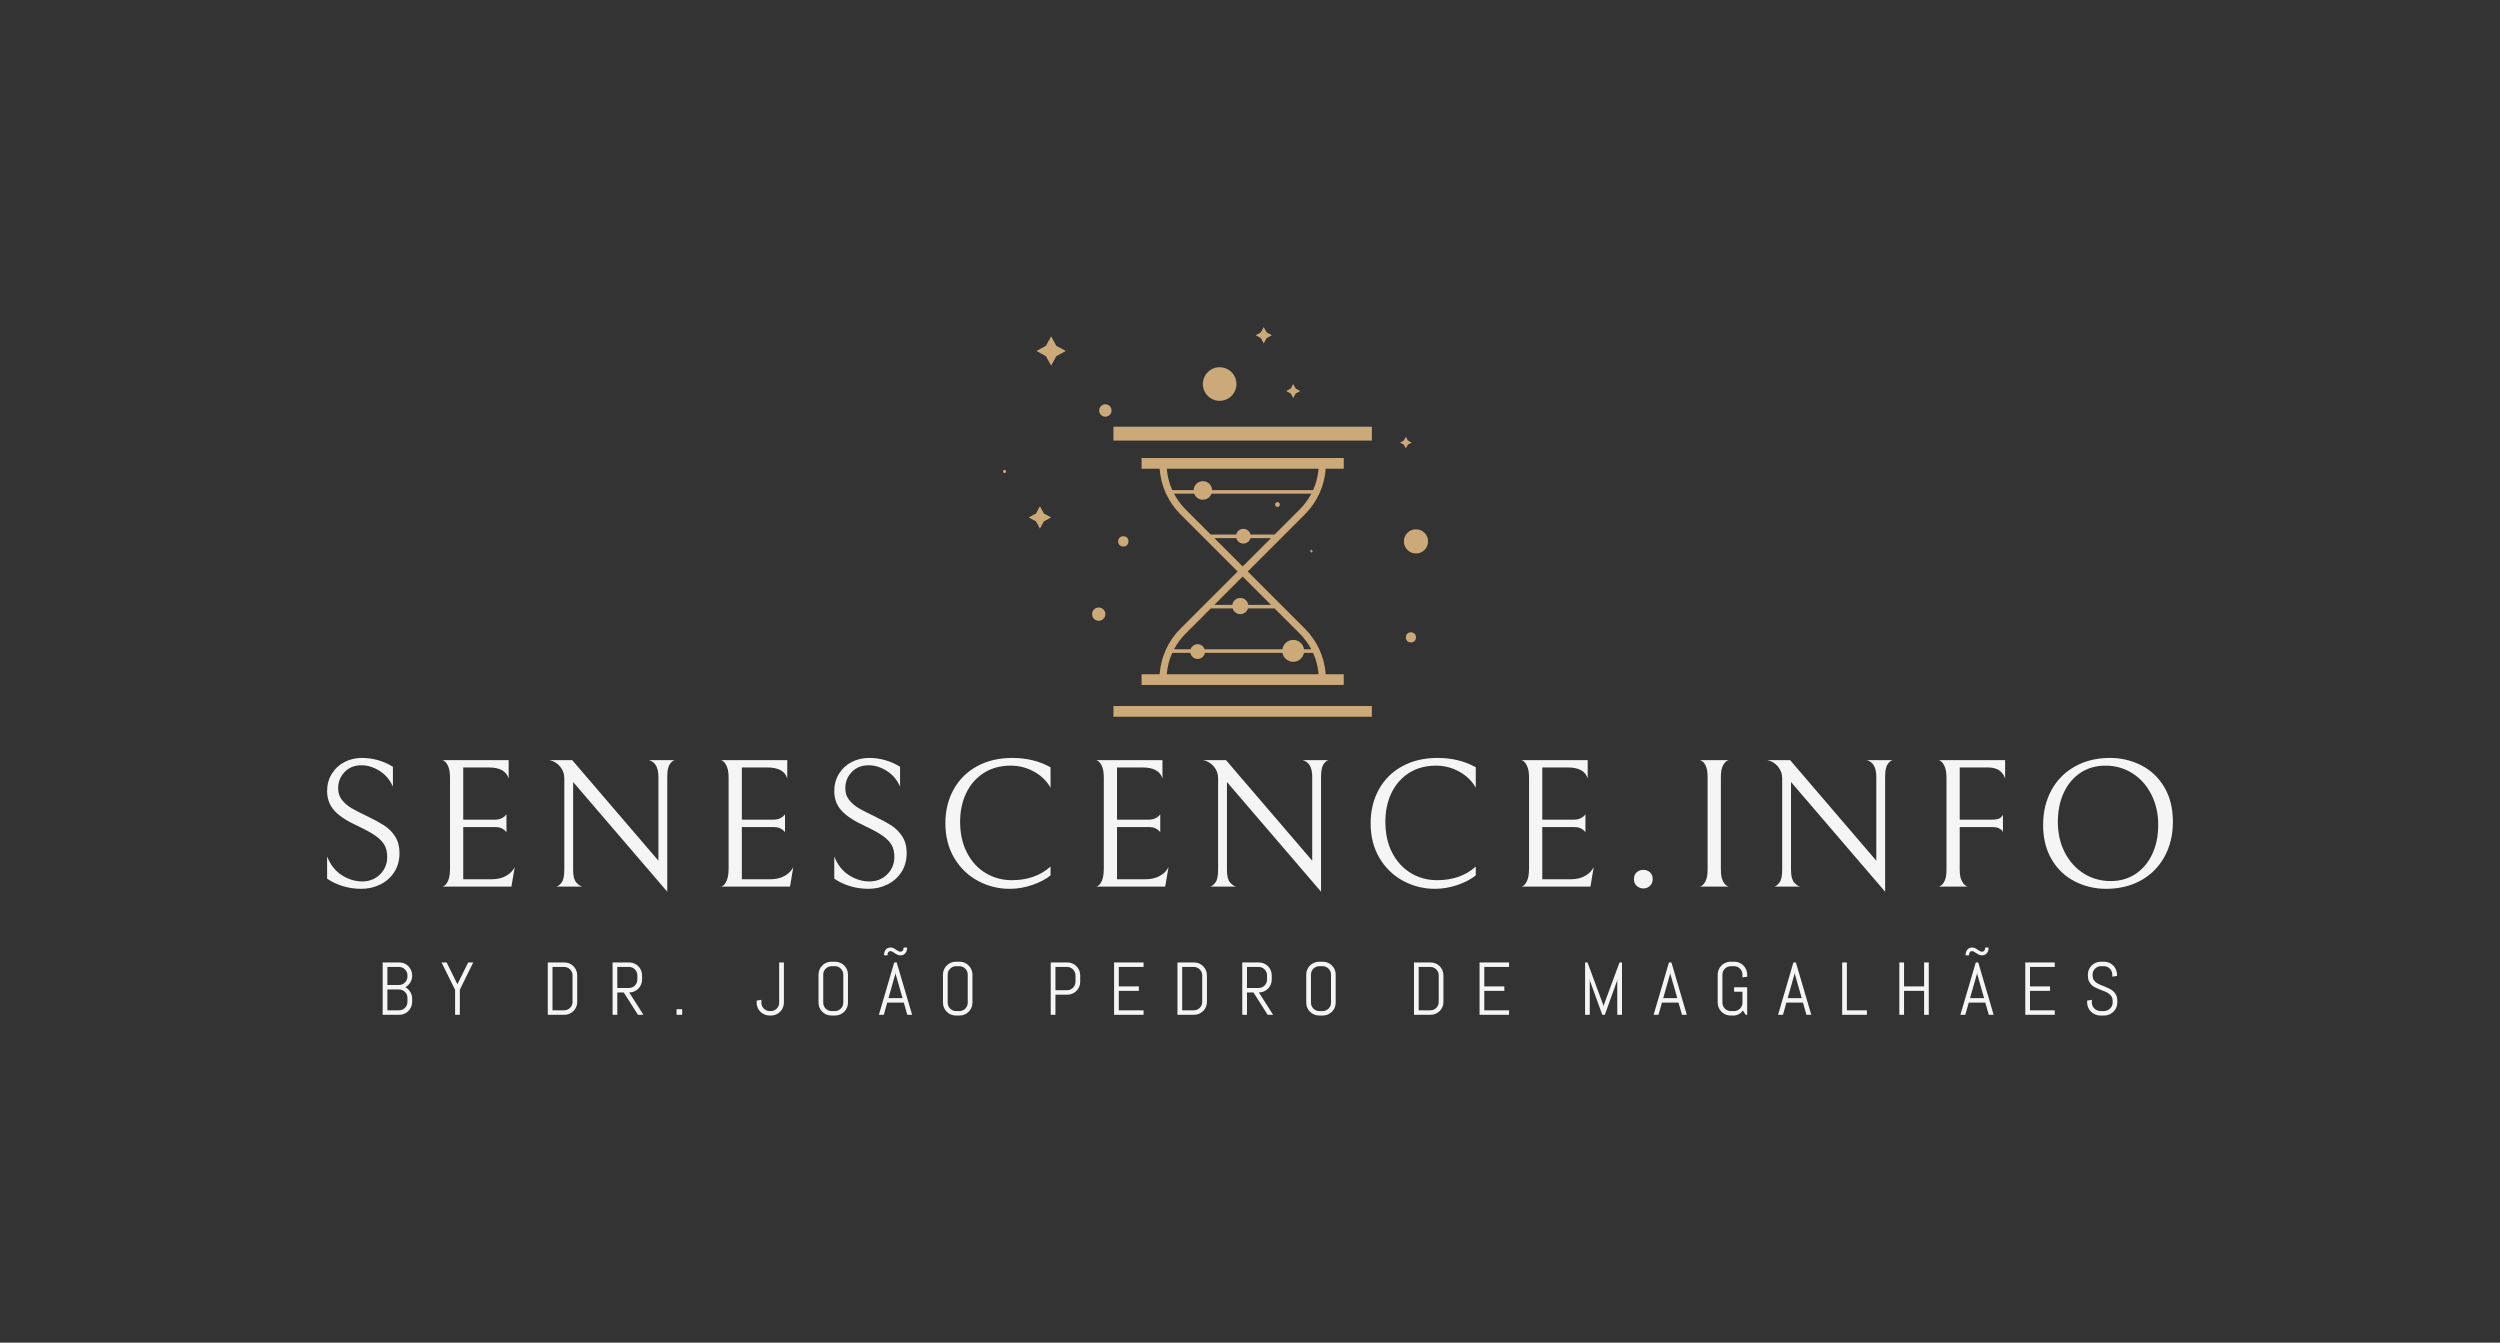 <svg xmlns="http://www.w3.org/2000/svg" viewBox="20.005 146.092 534.99 287.321"><rect x="20.005" y="146.092" width="534.99" height="287.321" fill="#333333" stroke="none"/> <svg xmlns="http://www.w3.org/2000/svg" xmlns:xlink="http://www.w3.org/1999/xlink" version="1.1" id="dddd_1" x="234.642" y="216.092" viewBox="1290.1 391 2419.8 2218" xml:space="preserve" height="83.38" width="90.966" preserveAspectRatio="xMinYMin" enable-background="new 0 0 5000 3000" style="overflow: visible;"><rect x="1918.9" y="957.9" width="1471" height="79" style="fill: #cba978; fill-opacity: 1;"></rect><rect x="1918.9" y="2548" width="1471" height="61" style="fill: #cba978; fill-opacity: 1;"></rect><path d="M2181.7,2367.1h-102.7v61h1151v-61h-102.7c-7.2-98-48.5-189.3-118.7-259.6l-325.3-325.3l325.3-325.3   c70.2-70.2,111.5-161.6,118.7-259.7H3230v-61h-1151v61h102.7c7.2,98.1,48.4,189.4,118.7,259.7l325.3,325.3l-325.4,325.3   C2230.1,2177.8,2188.9,2269.1,2181.7,2367.1z M2222.4,2367.1c3.5-42.5,13.9-83.6,31.2-121.8h103.1c3.5,19.7,20.6,34.8,41.3,34.8   c20.7,0,37.9-15,41.3-34.8h441.5c5.4,29,30.7,51,61.3,51c30.6,0,55.9-22,61.3-51h51.9c17.3,38.2,27.7,79.3,31.2,121.8H2222.4z    M3086.5,1197.2c-3.5,42.5-13.9,83.6-31.1,121.8h-574.8c-1-28.4-24.1-51.1-52.7-51.1c-28.6,0-51.7,22.7-52.7,51.1h-121.6   c-17.3-38.2-27.7-79.3-31.1-121.8H3086.5z M2263.7,1339.3h114.7c7.5,20.1,26.7,34.4,49.4,34.4c22.7,0,41.9-14.4,49.4-34.4h567.9   c-17.1,32.3-38.8,62.3-65.4,88.8L2836,1571.9h-136.6c-4.3-18.7-20.9-32.6-40.9-32.6s-36.6,13.9-40.9,32.6h-144.8l-143.8-143.7   C2302.5,1401.6,2280.8,1371.6,2263.7,1339.3z M2493.2,1592.2H2618c4.8,17.9,21,31.2,40.5,31.2s35.7-13.3,40.5-31.2h116.7   l-161.3,161.2L2493.2,1592.2z M2815.6,1972.1h-129.3c-3.3-22.2-22.3-39.4-45.4-39.4c-23.2,0-42.2,17.1-45.5,39.4h-102.2   l161.2-161.2L2815.6,1972.1z M2472.9,1992.4H2597c5.8,18.8,23.1,32.6,43.9,32.6s38-13.8,43.9-32.6H2836l143.8,143.8   c26.5,26.5,48.2,56.5,65.3,88.8h-41.5c-4.4-30.2-30.1-53.5-61.5-53.5c-31.4,0-57.1,23.3-61.5,53.5h-442.8   c-5.5-16.8-21.1-29-39.8-29c-18.7,0-34.3,12.2-39.8,29h-94.4c17.1-32.2,38.8-62.2,65.3-88.8L2472.9,1992.4z" style="fill: #cba978; fill-opacity: 1;"></path><circle cx="2852.5" cy="1400.9" r="13.6" style="fill: #cba978; fill-opacity: 1;"></circle><circle cx="2523.4" cy="715" r="95.6" style="fill: #cba978; fill-opacity: 1;"></circle><circle cx="1872.8" cy="865.6" r="35.3" style="fill: #cba978; fill-opacity: 1;"></circle><circle cx="1299" cy="1212.8" r="8.9" style="fill: #cba978; fill-opacity: 1;"></circle><circle cx="1975.1" cy="1610.8" r="29.5" style="fill: #cba978; fill-opacity: 1;"></circle><circle cx="1835" cy="2025" r="37.8" style="fill: #cba978; fill-opacity: 1;"></circle><circle cx="3612.2" cy="2157.2" r="28.9" style="fill: #cba978; fill-opacity: 1;"></circle><circle cx="3641" cy="1610.8" r="68.9" style="fill: #cba978; fill-opacity: 1;"></circle><polygon points="2774.4,483.5 2790.8,453.6 2820.7,437.2 2790.8,420.9 2774.4,391 2758.1,420.9 2728.2,437.2 2758.1,453.6  " style="fill: #cba978; fill-opacity: 1;"></polygon><polygon points="2942.1,795 2956.2,769.1 2982.1,755 2956.2,740.9 2942.1,715 2927.9,740.9 2902.1,755 2927.9,769.1  " style="fill: #cba978; fill-opacity: 1;"></polygon><polygon points="3595,1060 3616.3,1048.3 3595,1036.6 3583.3,1015.3 3571.6,1036.6 3550.2,1048.3 3571.6,1060 3583.3,1081.4  " style="fill: #cba978; fill-opacity: 1;"></polygon><polygon points="3042,1662.6 3035.6,1666.1 3042,1669.6 3045.5,1676 3049,1669.6 3055.5,1666.1 3049,1662.6 3045.5,1656.1  " style="fill: #cba978; fill-opacity: 1;"></polygon><polygon points="1564.1,443.3 1534.5,497.3 1480.5,526.9 1534.5,556.5 1564.1,610.5 1593.6,556.5 1647.7,526.9 1593.6,497.3  " style="fill: #cba978; fill-opacity: 1;"></polygon><polygon points="1500.3,1410.7 1477.8,1451.9 1436.6,1474.4 1477.8,1497 1500.3,1538.2 1522.9,1497 1564.1,1474.4 1522.9,1451.9     " style="fill: #cba978; fill-opacity: 1;"></polygon></svg> <svg xmlns="http://www.w3.org/2000/svg" y="348.853" viewBox="1.28 1.27 371.21 14.56" x="101.895" height="14.56" width="371.21" style="overflow: visible;"><g fill="#F5F5F5" fill-opacity="1" style=""><path d="M7.59 12.92L7.59 12.92Q7.59 13.49 7.37 13.99Q7.16 14.49 6.78 14.87Q6.41 15.24 5.90 15.46Q5.40 15.67 4.83 15.67L4.83 15.67L1.28 15.67L1.28 4.47L4.83 4.47Q5.40 4.47 5.90 4.68Q6.41 4.90 6.78 5.27Q7.16 5.65 7.37 6.15Q7.59 6.66 7.59 7.23L7.59 7.23L7.59 7.34Q7.59 7.73 7.48 8.10Q7.38 8.46 7.18 8.77Q6.98 9.09 6.72 9.34Q6.45 9.59 6.13 9.77L6.13 9.77Q6.45 9.94 6.72 10.19Q6.98 10.45 7.18 10.76Q7.38 11.08 7.48 11.44Q7.59 11.80 7.59 12.20L7.59 12.20L7.59 12.92ZM6.58 12.92L6.58 12.04Q6.58 11.66 6.44 11.34Q6.30 11.02 6.05 10.77Q5.80 10.53 5.48 10.39Q5.16 10.25 4.78 10.25L4.78 10.25L2.29 10.25L2.29 14.71L4.78 14.71Q5.16 14.71 5.48 14.57Q5.80 14.43 6.05 14.19Q6.30 13.95 6.44 13.62Q6.58 13.30 6.58 12.92L6.58 12.92ZM6.58 7.49L6.58 7.23Q6.58 6.85 6.44 6.53Q6.30 6.20 6.05 5.96Q5.80 5.71 5.48 5.57Q5.16 5.43 4.78 5.43L4.78 5.43L2.29 5.43L2.29 9.29L4.78 9.29Q5.16 9.29 5.48 9.15Q5.80 9.01 6.05 8.76Q6.30 8.52 6.44 8.19Q6.58 7.87 6.58 7.49L6.58 7.49ZM20.66 4.47L17.79 10.31L17.79 15.67L16.78 15.67L16.78 10.33L13.88 4.47L14.97 4.47L17.27 9.13L19.58 4.47L20.66 4.47ZM42.91 12.92L42.91 12.92Q42.91 13.49 42.70 13.99Q42.48 14.49 42.11 14.87Q41.73 15.24 41.23 15.46Q40.73 15.67 40.16 15.67L40.16 15.67L36.61 15.67L36.61 4.47L40.16 4.47Q40.73 4.47 41.23 4.68Q41.73 4.90 42.11 5.27Q42.48 5.65 42.70 6.15Q42.91 6.66 42.91 7.23L42.91 7.23L42.91 12.92ZM41.91 12.92L41.91 7.23Q41.91 6.85 41.77 6.53Q41.63 6.20 41.38 5.96Q41.13 5.71 40.81 5.57Q40.48 5.43 40.11 5.43L40.11 5.43L37.62 5.43L37.62 14.71L40.11 14.71Q40.48 14.71 40.81 14.57Q41.13 14.43 41.38 14.19Q41.63 13.95 41.77 13.62Q41.91 13.30 41.91 12.92L41.91 12.92ZM57.08 15.67L55.91 15.67L52.87 10.89L51.49 10.89L51.49 15.67L50.48 15.67L50.48 4.47L54.04 4.47Q54.61 4.47 55.11 4.68Q55.61 4.90 55.98 5.27Q56.36 5.65 56.57 6.15Q56.79 6.66 56.79 7.23L56.79 7.23L56.79 8.13Q56.79 8.70 56.57 9.21Q56.36 9.71 55.98 10.09Q55.61 10.46 55.11 10.68Q54.61 10.89 54.04 10.89L54.04 10.89L57.08 15.67ZM55.78 8.13L55.78 7.23Q55.78 6.85 55.64 6.53Q55.50 6.20 55.26 5.96Q55.01 5.71 54.69 5.57Q54.36 5.43 53.99 5.43L53.99 5.43L51.49 5.43L51.49 9.93L53.99 9.93Q54.36 9.93 54.69 9.79Q55.01 9.65 55.26 9.40Q55.50 9.16 55.64 8.83Q55.78 8.51 55.78 8.13L55.78 8.13ZM65.37 15.67L64.17 15.67L64.17 14.47L65.37 14.47L65.37 15.67ZM87.14 13.08L87.14 13.08Q87.14 13.65 86.92 14.15Q86.71 14.65 86.33 15.02Q85.96 15.40 85.46 15.61Q84.96 15.83 84.39 15.83L84.39 15.83L84.07 15.83Q83.50 15.83 82.99 15.61Q82.49 15.40 82.11 15.02Q81.74 14.65 81.52 14.15Q81.31 13.65 81.31 13.08L81.31 13.08L81.31 12.63L82.32 12.47L82.32 13.08Q82.32 13.45 82.46 13.78Q82.60 14.10 82.85 14.35Q83.09 14.59 83.42 14.73Q83.74 14.88 84.11 14.88L84.11 14.88L84.34 14.88Q84.71 14.88 85.04 14.73Q85.36 14.59 85.61 14.35Q85.85 14.10 85.99 13.78Q86.13 13.45 86.13 13.08L86.13 13.08L86.13 4.47L87.14 4.47L87.14 13.08ZM100.85 13.08L100.85 13.08Q100.85 13.65 100.64 14.15Q100.42 14.65 100.05 15.02Q99.67 15.40 99.17 15.61Q98.67 15.83 98.10 15.83L98.10 15.83L97.31 15.83Q96.74 15.83 96.23 15.61Q95.73 15.40 95.35 15.02Q94.98 14.65 94.76 14.15Q94.55 13.65 94.55 13.08L94.55 13.08L94.55 7.06Q94.55 6.49 94.76 5.99Q94.98 5.49 95.35 5.12Q95.73 4.74 96.23 4.53Q96.74 4.31 97.31 4.31L97.31 4.31L98.10 4.31Q98.67 4.31 99.17 4.53Q99.67 4.74 100.05 5.12Q100.42 5.49 100.64 5.99Q100.85 6.49 100.85 7.06L100.85 7.06L100.85 13.08ZM99.85 13.08L99.85 7.06Q99.85 6.69 99.71 6.36Q99.57 6.04 99.32 5.80Q99.08 5.55 98.76 5.41Q98.43 5.27 98.06 5.27L98.06 5.27L97.35 5.27Q96.98 5.27 96.65 5.41Q96.33 5.55 96.08 5.80Q95.84 6.04 95.70 6.36Q95.56 6.69 95.56 7.06L95.56 7.06L95.56 13.08Q95.56 13.45 95.70 13.78Q95.84 14.10 96.08 14.35Q96.33 14.59 96.65 14.73Q96.98 14.88 97.35 14.88L97.35 14.88L98.06 14.88Q98.43 14.88 98.76 14.73Q99.08 14.59 99.32 14.35Q99.57 14.10 99.71 13.78Q99.85 13.45 99.85 13.08L99.85 13.08ZM113.54 15.67L112.80 13.06L109.25 13.06L108.52 15.67L107.47 15.67L110.75 4.47L111.28 4.47L114.58 15.67L113.54 15.67ZM110.99 6.94L109.52 12.10L112.53 12.10L111.05 6.94L111.02 6.52L110.99 6.94ZM112.09 2.16L112.09 2.16Q112.42 2.16 112.59 1.92Q112.77 1.67 112.77 1.27L112.77 1.27L113.51 1.27Q113.51 1.63 113.42 1.93Q113.33 2.23 113.15 2.46Q112.97 2.69 112.70 2.82Q112.43 2.95 112.08 2.95L112.08 2.95Q111.70 2.95 111.42 2.81Q111.13 2.67 110.89 2.50Q110.64 2.34 110.42 2.20Q110.20 2.05 109.95 2.05L109.95 2.05Q109.62 2.05 109.46 2.30Q109.30 2.55 109.30 2.94L109.30 2.94L108.56 2.94Q108.56 2.59 108.65 2.29Q108.73 1.98 108.91 1.76Q109.09 1.53 109.36 1.40Q109.62 1.27 109.98 1.27L109.98 1.27Q110.34 1.27 110.61 1.41Q110.87 1.55 111.11 1.72Q111.35 1.88 111.59 2.02Q111.82 2.16 112.09 2.16ZM127.49 13.08L127.49 13.08Q127.49 13.65 127.27 14.15Q127.06 14.65 126.68 15.02Q126.31 15.40 125.81 15.61Q125.31 15.83 124.74 15.83L124.74 15.83L123.94 15.83Q123.37 15.83 122.87 15.61Q122.36 15.40 121.99 15.02Q121.61 14.65 121.40 14.15Q121.18 13.65 121.18 13.08L121.18 13.08L121.18 7.06Q121.18 6.49 121.40 5.99Q121.61 5.49 121.99 5.12Q122.36 4.74 122.87 4.53Q123.37 4.31 123.94 4.31L123.94 4.31L124.74 4.31Q125.31 4.31 125.81 4.53Q126.31 4.74 126.68 5.12Q127.06 5.49 127.27 5.99Q127.49 6.49 127.49 7.06L127.49 7.06L127.49 13.08ZM126.48 13.08L126.48 7.06Q126.48 6.69 126.34 6.36Q126.20 6.04 125.96 5.80Q125.72 5.55 125.39 5.41Q125.07 5.27 124.69 5.27L124.69 5.27L123.99 5.27Q123.61 5.27 123.29 5.41Q122.97 5.55 122.72 5.80Q122.47 6.04 122.33 6.36Q122.19 6.69 122.19 7.06L122.19 7.06L122.19 13.08Q122.19 13.45 122.33 13.78Q122.47 14.10 122.72 14.35Q122.97 14.59 123.29 14.73Q123.61 14.88 123.99 14.88L123.99 14.88L124.69 14.88Q125.07 14.88 125.39 14.73Q125.72 14.59 125.96 14.35Q126.20 14.10 126.34 13.78Q126.48 13.45 126.48 13.08L126.48 13.08ZM150.55 8.62L150.55 8.62Q150.55 9.19 150.33 9.69Q150.12 10.19 149.74 10.56Q149.37 10.94 148.86 11.15Q148.36 11.37 147.79 11.37L147.79 11.37L145.25 11.37L145.25 15.67L144.24 15.67L144.24 4.47L147.79 4.47Q148.36 4.47 148.86 4.68Q149.37 4.90 149.74 5.27Q150.12 5.65 150.33 6.15Q150.55 6.66 150.55 7.23L150.55 7.23L150.55 8.62ZM149.54 8.62L149.54 7.23Q149.54 6.85 149.40 6.53Q149.26 6.20 149.01 5.96Q148.77 5.71 148.44 5.57Q148.12 5.43 147.74 5.43L147.74 5.43L145.25 5.43L145.25 10.41L147.74 10.41Q148.12 10.41 148.44 10.27Q148.77 10.13 149.01 9.88Q149.26 9.64 149.40 9.32Q149.54 8.99 149.54 8.62L149.54 8.62ZM164.11 15.67L157.80 15.67L157.80 4.47L164.11 4.47L164.11 5.43L158.81 5.43L158.81 9.59L163.10 9.59L163.10 10.55L158.81 10.55L158.81 14.71L164.11 14.71L164.11 15.67ZM177.67 12.92L177.67 12.92Q177.67 13.49 177.45 13.99Q177.24 14.49 176.86 14.87Q176.49 15.24 175.98 15.46Q175.48 15.67 174.91 15.67L174.91 15.67L171.36 15.67L171.36 4.47L174.91 4.47Q175.48 4.47 175.98 4.68Q176.49 4.90 176.86 5.27Q177.24 5.65 177.45 6.15Q177.67 6.66 177.67 7.23L177.67 7.23L177.67 12.92ZM176.66 12.92L176.66 7.23Q176.66 6.85 176.52 6.53Q176.38 6.20 176.13 5.96Q175.89 5.71 175.56 5.57Q175.24 5.43 174.86 5.43L174.86 5.43L172.37 5.43L172.37 14.71L174.86 14.71Q175.24 14.71 175.56 14.57Q175.89 14.43 176.13 14.19Q176.38 13.95 176.52 13.62Q176.66 13.30 176.66 12.92L176.66 12.92ZM191.83 15.67L190.66 15.67L187.63 10.89L186.24 10.89L186.24 15.67L185.23 15.67L185.23 4.47L188.79 4.47Q189.36 4.47 189.86 4.68Q190.36 4.90 190.73 5.27Q191.11 5.65 191.32 6.15Q191.54 6.66 191.54 7.23L191.54 7.23L191.54 8.13Q191.54 8.70 191.32 9.21Q191.11 9.71 190.73 10.09Q190.36 10.46 189.86 10.68Q189.36 10.89 188.79 10.89L188.79 10.89L191.83 15.67ZM190.53 8.13L190.53 7.23Q190.53 6.85 190.39 6.53Q190.25 6.20 190.01 5.96Q189.77 5.71 189.44 5.57Q189.12 5.43 188.74 5.43L188.74 5.43L186.24 5.43L186.24 9.93L188.74 9.93Q189.12 9.93 189.44 9.79Q189.77 9.65 190.01 9.40Q190.25 9.16 190.39 8.83Q190.53 8.51 190.53 8.13L190.53 8.13ZM205.22 13.08L205.22 13.08Q205.22 13.65 205.01 14.15Q204.79 14.65 204.42 15.02Q204.04 15.40 203.54 15.61Q203.04 15.83 202.47 15.83L202.47 15.83L201.68 15.83Q201.11 15.83 200.60 15.61Q200.10 15.40 199.72 15.02Q199.35 14.65 199.13 14.15Q198.92 13.65 198.92 13.08L198.92 13.08L198.92 7.06Q198.92 6.49 199.13 5.99Q199.35 5.49 199.72 5.12Q200.10 4.74 200.60 4.53Q201.11 4.31 201.68 4.31L201.68 4.31L202.47 4.31Q203.04 4.31 203.54 4.53Q204.04 4.74 204.42 5.12Q204.79 5.49 205.01 5.99Q205.22 6.49 205.22 7.06L205.22 7.06L205.22 13.08ZM204.22 13.08L204.22 7.06Q204.22 6.69 204.08 6.36Q203.93 6.04 203.69 5.80Q203.45 5.55 203.13 5.41Q202.80 5.27 202.43 5.27L202.43 5.27L201.72 5.27Q201.35 5.27 201.02 5.41Q200.70 5.55 200.45 5.80Q200.21 6.04 200.07 6.36Q199.93 6.69 199.93 7.06L199.93 7.06L199.93 13.08Q199.93 13.45 200.07 13.78Q200.21 14.10 200.45 14.35Q200.70 14.59 201.02 14.73Q201.35 14.88 201.72 14.88L201.72 14.88L202.43 14.88Q202.80 14.88 203.13 14.73Q203.45 14.59 203.69 14.35Q203.93 14.10 204.08 13.78Q204.22 13.45 204.22 13.08L204.22 13.08ZM228.28 12.92L228.28 12.92Q228.28 13.49 228.07 13.99Q227.85 14.49 227.48 14.87Q227.10 15.24 226.60 15.46Q226.09 15.67 225.52 15.67L225.52 15.67L221.98 15.67L221.98 4.47L225.52 4.47Q226.09 4.47 226.60 4.68Q227.10 4.90 227.48 5.27Q227.85 5.65 228.07 6.15Q228.28 6.66 228.28 7.23L228.28 7.23L228.28 12.92ZM227.27 12.92L227.27 7.23Q227.27 6.85 227.13 6.53Q226.99 6.20 226.75 5.96Q226.50 5.71 226.18 5.57Q225.85 5.43 225.48 5.43L225.48 5.43L222.98 5.43L222.98 14.71L225.48 14.71Q225.85 14.71 226.18 14.57Q226.50 14.43 226.75 14.19Q226.99 13.95 227.13 13.62Q227.27 13.30 227.27 12.92L227.27 12.92ZM242.32 15.67L236.01 15.67L236.01 4.47L242.32 4.47L242.32 5.43L237.02 5.43L237.02 9.59L241.31 9.59L241.31 10.55L237.02 10.55L237.02 14.71L242.32 14.71L242.32 15.67ZM266.49 15.67L265.48 15.67L265.48 7.99L265.41 8.47L262.81 15.67L262.28 15.67L259.66 8.47L259.59 7.99L259.59 15.67L258.59 15.67L258.59 4.47L259.11 4.47L262.51 13.66L262.54 14.07L262.57 13.66L265.96 4.47L266.49 4.47L266.49 15.67ZM279.33 15.67L278.58 13.06L275.04 13.06L274.30 15.67L273.26 15.67L276.54 4.47L277.07 4.47L280.36 15.67L279.33 15.67ZM276.78 6.94L275.31 12.10L278.32 12.10L276.84 6.94L276.81 6.52L276.78 6.94ZM293.28 9.78L293.28 15.67L292.96 15.67L292.37 14.77Q292.00 15.26 291.48 15.54Q290.96 15.83 290.32 15.83L290.32 15.83L289.73 15.83Q289.16 15.83 288.65 15.61Q288.15 15.40 287.78 15.02Q287.40 14.65 287.19 14.15Q286.97 13.65 286.97 13.08L286.97 13.08L286.97 7.06Q286.97 6.49 287.19 5.99Q287.40 5.49 287.78 5.12Q288.15 4.74 288.65 4.53Q289.16 4.31 289.73 4.31L289.73 4.31L290.53 4.31Q291.10 4.31 291.60 4.53Q292.10 4.74 292.47 5.12Q292.85 5.49 293.06 5.99Q293.28 6.49 293.28 7.06L293.28 7.06L293.28 7.52L292.27 7.67L292.27 7.06Q292.27 6.69 292.13 6.36Q291.99 6.04 291.74 5.80Q291.50 5.55 291.18 5.41Q290.85 5.27 290.48 5.27L290.48 5.27L289.78 5.27Q289.40 5.27 289.08 5.41Q288.75 5.55 288.51 5.80Q288.26 6.04 288.12 6.36Q287.98 6.69 287.98 7.06L287.98 7.06L287.98 13.08Q287.98 13.45 288.12 13.78Q288.26 14.10 288.51 14.35Q288.75 14.59 289.08 14.73Q289.40 14.88 289.78 14.88L289.78 14.88L290.48 14.88Q290.85 14.88 291.18 14.73Q291.50 14.59 291.74 14.35Q291.99 14.10 292.13 13.78Q292.27 13.45 292.27 13.08L292.27 13.08L292.27 10.74L290.48 10.74L290.48 9.78L293.28 9.78ZM305.96 15.67L305.22 13.06L301.67 13.06L300.94 15.67L299.89 15.67L303.17 4.47L303.70 4.47L307 15.67L305.96 15.67ZM303.41 6.94L301.95 12.10L304.95 12.10L303.48 6.94L303.45 6.52L303.41 6.94ZM318.90 15.67L313.61 15.67L313.61 4.47L314.61 4.47L314.61 14.71L318.90 14.71L318.90 15.67ZM332.14 15.67L331.14 15.67L331.14 10.55L326.85 10.55L326.85 15.67L325.84 15.67L325.84 4.47L326.85 4.47L326.85 9.59L331.14 9.59L331.14 4.47L332.14 4.47L332.14 15.67ZM344.98 15.67L344.24 13.06L340.70 13.06L339.96 15.67L338.91 15.67L342.20 4.47L342.73 4.47L346.02 15.67L344.98 15.67ZM342.44 6.94L340.97 12.10L343.98 12.10L342.50 6.94L342.47 6.52L342.44 6.94ZM343.54 2.16L343.54 2.16Q343.87 2.16 344.04 1.92Q344.21 1.67 344.21 1.27L344.21 1.27L344.95 1.27Q344.95 1.63 344.86 1.93Q344.77 2.23 344.59 2.46Q344.41 2.69 344.14 2.82Q343.87 2.95 343.52 2.95L343.52 2.95Q343.15 2.95 342.86 2.81Q342.58 2.67 342.33 2.50Q342.09 2.34 341.86 2.20Q341.64 2.05 341.40 2.05L341.40 2.05Q341.07 2.05 340.91 2.30Q340.74 2.55 340.74 2.94L340.74 2.94L340.01 2.94Q340.01 2.59 340.09 2.29Q340.18 1.98 340.36 1.76Q340.53 1.53 340.80 1.40Q341.07 1.27 341.43 1.27L341.43 1.27Q341.78 1.27 342.05 1.41Q342.32 1.55 342.56 1.72Q342.80 1.88 343.03 2.02Q343.27 2.16 343.54 2.16ZM359.10 15.67L352.79 15.67L352.79 4.47L359.10 4.47L359.10 5.43L353.80 5.43L353.80 9.59L358.09 9.59L358.09 10.55L353.80 10.55L353.80 14.71L359.10 14.71L359.10 15.67ZM372.49 12.74L372.49 13.08Q372.49 13.65 372.26 14.15Q372.03 14.65 371.65 15.02Q371.26 15.40 370.75 15.61Q370.24 15.83 369.67 15.83L369.67 15.83L368.86 15.83Q368.29 15.83 367.78 15.61Q367.27 15.40 366.88 15.02Q366.49 14.65 366.26 14.15Q366.03 13.65 366.03 13.08L366.03 13.08L366.03 12.63L367.04 12.47L367.04 13.08Q367.04 13.45 367.19 13.78Q367.35 14.10 367.60 14.35Q367.86 14.59 368.20 14.73Q368.54 14.88 368.92 14.88L368.92 14.88L369.62 14.88Q369.99 14.88 370.33 14.73Q370.67 14.59 370.92 14.35Q371.18 14.10 371.33 13.78Q371.49 13.45 371.49 13.08L371.49 13.08L371.49 12.74Q371.49 12.16 371.26 11.78Q371.03 11.40 370.66 11.13Q370.28 10.86 369.81 10.67Q369.34 10.48 368.84 10.30Q368.34 10.11 367.87 9.88Q367.39 9.66 367.02 9.32Q366.64 8.98 366.42 8.48Q366.19 7.99 366.19 7.27L366.19 7.27L366.19 7.06Q366.19 6.49 366.40 5.99Q366.62 5.49 366.99 5.12Q367.37 4.74 367.87 4.53Q368.38 4.31 368.95 4.31L368.95 4.31L369.67 4.31Q370.24 4.31 370.74 4.53Q371.24 4.74 371.61 5.12Q371.99 5.49 372.20 5.99Q372.42 6.49 372.42 7.06L372.42 7.06L372.42 7.35L371.41 7.52L371.41 7.06Q371.41 6.69 371.27 6.36Q371.13 6.04 370.89 5.80Q370.64 5.55 370.32 5.41Q369.99 5.27 369.62 5.27L369.62 5.27L368.99 5.27Q368.62 5.27 368.30 5.41Q367.97 5.55 367.73 5.80Q367.48 6.04 367.34 6.36Q367.20 6.69 367.20 7.06L367.20 7.06L367.20 7.27Q367.20 7.81 367.42 8.18Q367.65 8.55 368.03 8.81Q368.40 9.07 368.87 9.26Q369.35 9.45 369.85 9.65Q370.35 9.85 370.82 10.09Q371.29 10.33 371.67 10.68Q372.04 11.02 372.27 11.52Q372.49 12.02 372.49 12.74L372.49 12.74Z" transform="translate(0, 0)"></path></g></svg> <svg xmlns="http://www.w3.org/2000/svg" y="308.287" viewBox="3.19 6.65 394.99 28.63" x="90.005" height="28.63" width="394.99" style="overflow: visible;"><g fill="#F5F5F5" fill-opacity="1" style=""><path d="M10.50 34.66Q8.46 34.66 6.57 34.09Q4.68 33.51 3.19 32.49L3.19 32.49L3.19 27.73Q4.21 30.37 6.31 31.72Q8.42 33.08 10.70 33.08L10.70 33.08Q12.98 33.08 14.52 31.57Q16.05 30.05 16.05 27.81L16.05 27.81Q16.05 26.32 15.44 25.25Q14.83 24.19 13.49 23.27Q12.15 22.34 9.72 21.20L9.72 21.20Q6.29 19.63 4.74 17.92Q3.19 16.21 3.19 13.77L3.19 13.77Q3.19 11.68 4.19 10.05Q5.19 8.42 6.90 7.53Q8.61 6.65 10.66 6.65L10.66 6.65Q12.43 6.65 14.12 7.14Q15.81 7.63 17.27 8.54L17.27 8.54L17.27 12.78Q16.32 10.62 14.42 9.42Q12.51 8.22 10.54 8.22L10.54 8.22Q8.30 8.22 6.92 9.68Q5.55 11.13 5.55 13.14L5.55 13.14Q5.55 14.59 6.37 15.64Q7.20 16.68 8.40 17.39Q9.60 18.09 11.76 19.12L11.76 19.12Q13.96 20.18 15.38 21.08Q16.80 21.99 17.74 23.44Q18.68 24.90 18.68 26.98L18.68 26.98Q18.68 29.35 17.56 31.08Q16.44 32.81 14.57 33.73Q12.71 34.66 10.50 34.66L10.50 34.66ZM42.63 34.18L27.80 34.18Q27.80 34.30 28.27 34.01Q28.75 33.71 29.12 32.83Q29.49 31.94 29.49 30.25L29.49 30.25L29.49 10.94Q29.49 9.32 29.12 8.48Q28.75 7.63 28.27 7.32Q27.80 7.00 27.80 7.12L27.80 7.12L42.04 7.12L42.04 11.05Q41.33 8.69 37.79 8.69L37.79 8.69L32.32 8.69L32.32 19.86L39.09 19.86Q39.88 19.86 40.43 19.61Q40.98 19.35 41.25 19.08Q41.53 18.80 41.57 18.72L41.57 18.72L41.57 22.54Q41.53 22.46 41.25 22.19Q40.98 21.91 40.45 21.67Q39.92 21.44 39.13 21.44L39.13 21.44L32.32 21.44L32.32 32.61L38.46 32.61Q40.23 32.61 41.51 31.88Q42.79 31.15 43.34 30.01L43.34 30.01L42.63 34.18ZM72.04 7.12L77.59 7.12Q77.04 7.24 76.51 8.00Q75.98 8.77 75.98 10.70L75.98 10.70L75.98 35.28L55.84 11.80L55.84 30.64Q55.84 32.53 56.51 33.30Q57.18 34.07 57.80 34.18L57.80 34.18L52.26 34.18Q52.81 34.07 53.38 33.30Q53.95 32.53 53.95 30.60L53.95 30.60L53.95 10.94Q53.95 9.60 53.05 8.50Q52.14 7.40 50.76 7.12L50.76 7.12L55.64 7.12L74.09 28.64L74.09 10.70Q74.09 7.67 72.04 7.12L72.04 7.12ZM102.25 34.18L87.42 34.18Q87.42 34.30 87.89 34.01Q88.36 33.71 88.73 32.83Q89.11 31.94 89.11 30.25L89.11 30.25L89.11 10.94Q89.11 9.32 88.73 8.48Q88.36 7.63 87.89 7.32Q87.42 7.00 87.42 7.12L87.42 7.12L101.66 7.12L101.66 11.05Q100.95 8.69 97.41 8.69L97.41 8.69L91.94 8.69L91.94 19.86L98.71 19.86Q99.49 19.86 100.04 19.61Q100.59 19.35 100.87 19.08Q101.14 18.80 101.18 18.72L101.18 18.72L101.18 22.54Q101.14 22.46 100.87 22.19Q100.59 21.91 100.06 21.67Q99.53 21.44 98.74 21.44L98.74 21.44L91.94 21.44L91.94 32.61L98.08 32.61Q99.85 32.61 101.12 31.88Q102.40 31.15 102.95 30.01L102.95 30.01L102.25 34.18ZM119.03 34.66Q116.99 34.66 115.10 34.09Q113.21 33.51 111.72 32.49L111.72 32.49L111.72 27.73Q112.74 30.37 114.84 31.72Q116.95 33.08 119.23 33.08L119.23 33.08Q121.51 33.08 123.04 31.57Q124.58 30.05 124.58 27.81L124.58 27.81Q124.58 26.32 123.97 25.25Q123.36 24.19 122.02 23.27Q120.68 22.34 118.25 21.20L118.25 21.20Q114.82 19.63 113.27 17.92Q111.72 16.21 111.72 13.77L111.72 13.77Q111.72 11.68 112.72 10.05Q113.72 8.42 115.43 7.53Q117.14 6.65 119.19 6.65L119.19 6.65Q120.96 6.65 122.65 7.14Q124.34 7.63 125.80 8.54L125.80 8.54L125.80 12.78Q124.85 10.62 122.95 9.42Q121.04 8.22 119.07 8.22L119.07 8.22Q116.83 8.22 115.45 9.68Q114.08 11.13 114.08 13.14L114.08 13.14Q114.08 14.59 114.90 15.64Q115.73 16.68 116.93 17.39Q118.13 18.09 120.29 19.12L120.29 19.12Q122.49 20.18 123.91 21.08Q125.33 21.99 126.27 23.44Q127.21 24.90 127.21 26.98L127.21 26.98Q127.21 29.35 126.09 31.08Q124.97 32.81 123.10 33.73Q121.24 34.66 119.03 34.66L119.03 34.66ZM158.00 31.78Q156.51 33.00 154.11 33.83Q151.71 34.66 149.27 34.66L149.27 34.66Q145.61 34.66 142.47 32.96Q139.32 31.27 137.41 28.09Q135.50 24.90 135.50 20.61L135.50 20.61Q135.50 16.60 137.25 13.41Q139.01 10.23 142.25 8.44Q145.50 6.65 149.82 6.65L149.82 6.65Q154.43 6.65 158.00 8.65L158.00 8.65L158.00 13.02Q156.79 10.86 154.46 9.58Q152.14 8.30 149.51 8.30L149.51 8.30Q146.16 8.30 143.71 9.87Q141.25 11.45 139.95 14.18Q138.65 16.91 138.65 20.30L138.65 20.30Q138.65 24.11 140.13 26.95Q141.60 29.78 144.12 31.29Q146.64 32.81 149.74 32.81L149.74 32.81Q154.74 32.81 158.00 29.90L158.00 29.90L158.00 31.78ZM182.54 34.18L167.71 34.18Q167.71 34.30 168.18 34.01Q168.66 33.71 169.03 32.83Q169.40 31.94 169.40 30.25L169.40 30.25L169.40 10.94Q169.40 9.32 169.03 8.48Q168.66 7.63 168.18 7.32Q167.71 7.00 167.71 7.12L167.71 7.12L181.95 7.12L181.95 11.05Q181.24 8.69 177.70 8.69L177.70 8.69L172.23 8.69L172.23 19.86L179.00 19.86Q179.79 19.86 180.34 19.61Q180.89 19.35 181.16 19.08Q181.44 18.80 181.48 18.72L181.48 18.72L181.48 22.54Q181.44 22.46 181.16 22.19Q180.89 21.91 180.36 21.67Q179.83 21.44 179.04 21.44L179.04 21.44L172.23 21.44L172.23 32.61L178.37 32.61Q180.14 32.61 181.42 31.88Q182.70 31.15 183.25 30.01L183.25 30.01L182.54 34.18ZM211.95 7.12L217.50 7.12Q216.95 7.24 216.42 8.00Q215.89 8.77 215.89 10.70L215.89 10.70L215.89 35.28L195.75 11.80L195.75 30.64Q195.75 32.53 196.42 33.30Q197.09 34.07 197.72 34.18L197.72 34.18L192.17 34.18Q192.72 34.07 193.29 33.30Q193.86 32.53 193.86 30.60L193.86 30.60L193.86 10.94Q193.86 9.60 192.96 8.50Q192.05 7.40 190.67 7.12L190.67 7.12L195.55 7.12L214.00 28.64L214.00 10.70Q214.00 7.67 211.95 7.12L211.95 7.12ZM249.00 31.78Q247.51 33.00 245.11 33.83Q242.71 34.66 240.27 34.66L240.27 34.66Q236.61 34.66 233.46 32.96Q230.32 31.27 228.41 28.09Q226.50 24.90 226.50 20.61L226.50 20.61Q226.50 16.60 228.25 13.41Q230.00 10.23 233.25 8.44Q236.49 6.65 240.82 6.65L240.82 6.65Q245.42 6.65 249.00 8.65L249.00 8.65L249.00 13.02Q247.78 10.86 245.46 9.58Q243.14 8.30 240.50 8.30L240.50 8.30Q237.16 8.30 234.70 9.87Q232.24 11.45 230.94 14.18Q229.65 16.91 229.65 20.30L229.65 20.30Q229.65 24.11 231.12 26.95Q232.60 29.78 235.11 31.29Q237.63 32.81 240.74 32.81L240.74 32.81Q245.74 32.81 249.00 29.90L249.00 29.90L249.00 31.78ZM273.54 34.18L258.71 34.18Q258.71 34.30 259.18 34.01Q259.65 33.71 260.02 32.83Q260.40 31.94 260.40 30.25L260.40 30.25L260.40 10.94Q260.40 9.32 260.02 8.48Q259.65 7.63 259.18 7.32Q258.71 7.00 258.71 7.12L258.71 7.12L272.95 7.12L272.95 11.05Q272.24 8.69 268.70 8.69L268.70 8.69L263.23 8.69L263.23 19.86L270.00 19.86Q270.78 19.86 271.33 19.61Q271.88 19.35 272.16 19.08Q272.43 18.80 272.47 18.72L272.47 18.72L272.47 22.54Q272.43 22.46 272.16 22.19Q271.88 21.91 271.35 21.67Q270.82 21.44 270.04 21.44L270.04 21.44L263.23 21.44L263.23 32.61L269.37 32.61Q271.14 32.61 272.42 31.88Q273.69 31.15 274.24 30.01L274.24 30.01L273.54 34.18ZM284.86 34.58Q284.07 34.58 283.46 34.05Q282.85 33.51 282.85 32.57L282.85 32.57Q282.85 31.63 283.44 31.12Q284.03 30.60 284.86 30.60L284.86 30.60Q285.68 30.60 286.27 31.12Q286.86 31.63 286.86 32.57L286.86 32.57Q286.86 33.51 286.25 34.05Q285.64 34.58 284.86 34.58L284.86 34.58ZM296.88 34.18Q296.88 34.30 297.35 34.01Q297.83 33.71 298.22 32.90Q298.61 32.10 298.61 30.53L298.61 30.53L298.61 10.78Q298.61 9.20 298.24 8.40Q297.87 7.59 297.39 7.32Q296.92 7.04 296.92 7.12L296.92 7.12L303.18 7.12Q303.18 7.04 302.70 7.32Q302.23 7.59 301.84 8.40Q301.45 9.20 301.45 10.78L301.45 10.78L301.45 30.53Q301.45 32.10 301.84 32.90Q302.23 33.71 302.70 33.99Q303.18 34.26 303.18 34.18L303.18 34.18L296.88 34.18ZM332.67 7.12L338.22 7.12Q337.66 7.24 337.13 8.00Q336.60 8.77 336.60 10.70L336.60 10.70L336.60 35.28L316.46 11.80L316.46 30.64Q316.46 32.53 317.13 33.30Q317.80 34.07 318.43 34.18L318.43 34.18L312.88 34.18Q313.43 34.07 314.00 33.30Q314.57 32.53 314.57 30.60L314.57 30.60L314.57 10.94Q314.57 9.60 313.67 8.50Q312.76 7.40 311.39 7.12L311.39 7.12L316.27 7.12L334.71 28.64L334.71 10.70Q334.71 7.67 332.67 7.12L332.67 7.12ZM358.62 8.69L352.56 8.69L352.56 19.86L359.37 19.86Q360.82 19.86 361.32 19.43Q361.81 19.00 361.81 18.72L361.81 18.72L361.81 22.58Q361.81 22.46 361.63 22.21Q361.45 21.95 360.92 21.69Q360.39 21.44 359.37 21.44L359.37 21.44L352.56 21.44L352.56 30.53Q352.56 32.06 352.96 32.87Q353.35 33.67 353.82 33.97Q354.29 34.26 354.29 34.18L354.29 34.18L348.04 34.18Q348.04 34.26 348.51 33.99Q348.98 33.71 349.36 32.90Q349.73 32.10 349.73 30.53L349.73 30.53L349.73 10.97Q349.73 9.36 349.36 8.52Q348.98 7.67 348.51 7.34Q348.04 7.00 348.04 7.12L348.04 7.12L362.28 7.12L362.28 11.13Q362.08 10.19 361.18 9.44Q360.27 8.69 358.62 8.69L358.62 8.69ZM370.41 20.97Q370.41 16.80 372.20 13.53Q373.99 10.27 377.24 8.46Q380.48 6.65 384.73 6.65L384.73 6.65Q388.27 6.65 391.36 8.20Q394.45 9.76 396.32 12.86Q398.18 15.97 398.18 20.34L398.18 20.34Q398.18 24.51 396.39 27.77Q394.60 31.04 391.36 32.85Q388.11 34.66 383.87 34.66L383.87 34.66Q380.33 34.66 377.24 33.10Q374.15 31.55 372.28 28.44Q370.41 25.33 370.41 20.97L370.41 20.97ZM395.04 20.93Q395.04 17.35 393.56 14.46Q392.09 11.56 389.51 9.93Q386.93 8.30 383.71 8.30L383.71 8.30Q380.76 8.30 378.46 9.79Q376.16 11.29 374.86 14.02Q373.56 16.76 373.56 20.38L373.56 20.38Q373.56 23.96 375.03 26.85Q376.51 29.74 379.09 31.37Q381.66 33.00 384.89 33.00L384.89 33.00Q387.84 33.00 390.14 31.51Q392.44 30.01 393.74 27.28Q395.04 24.55 395.04 20.93L395.04 20.93Z" transform="translate(0, 0)"></path></g></svg></svg>